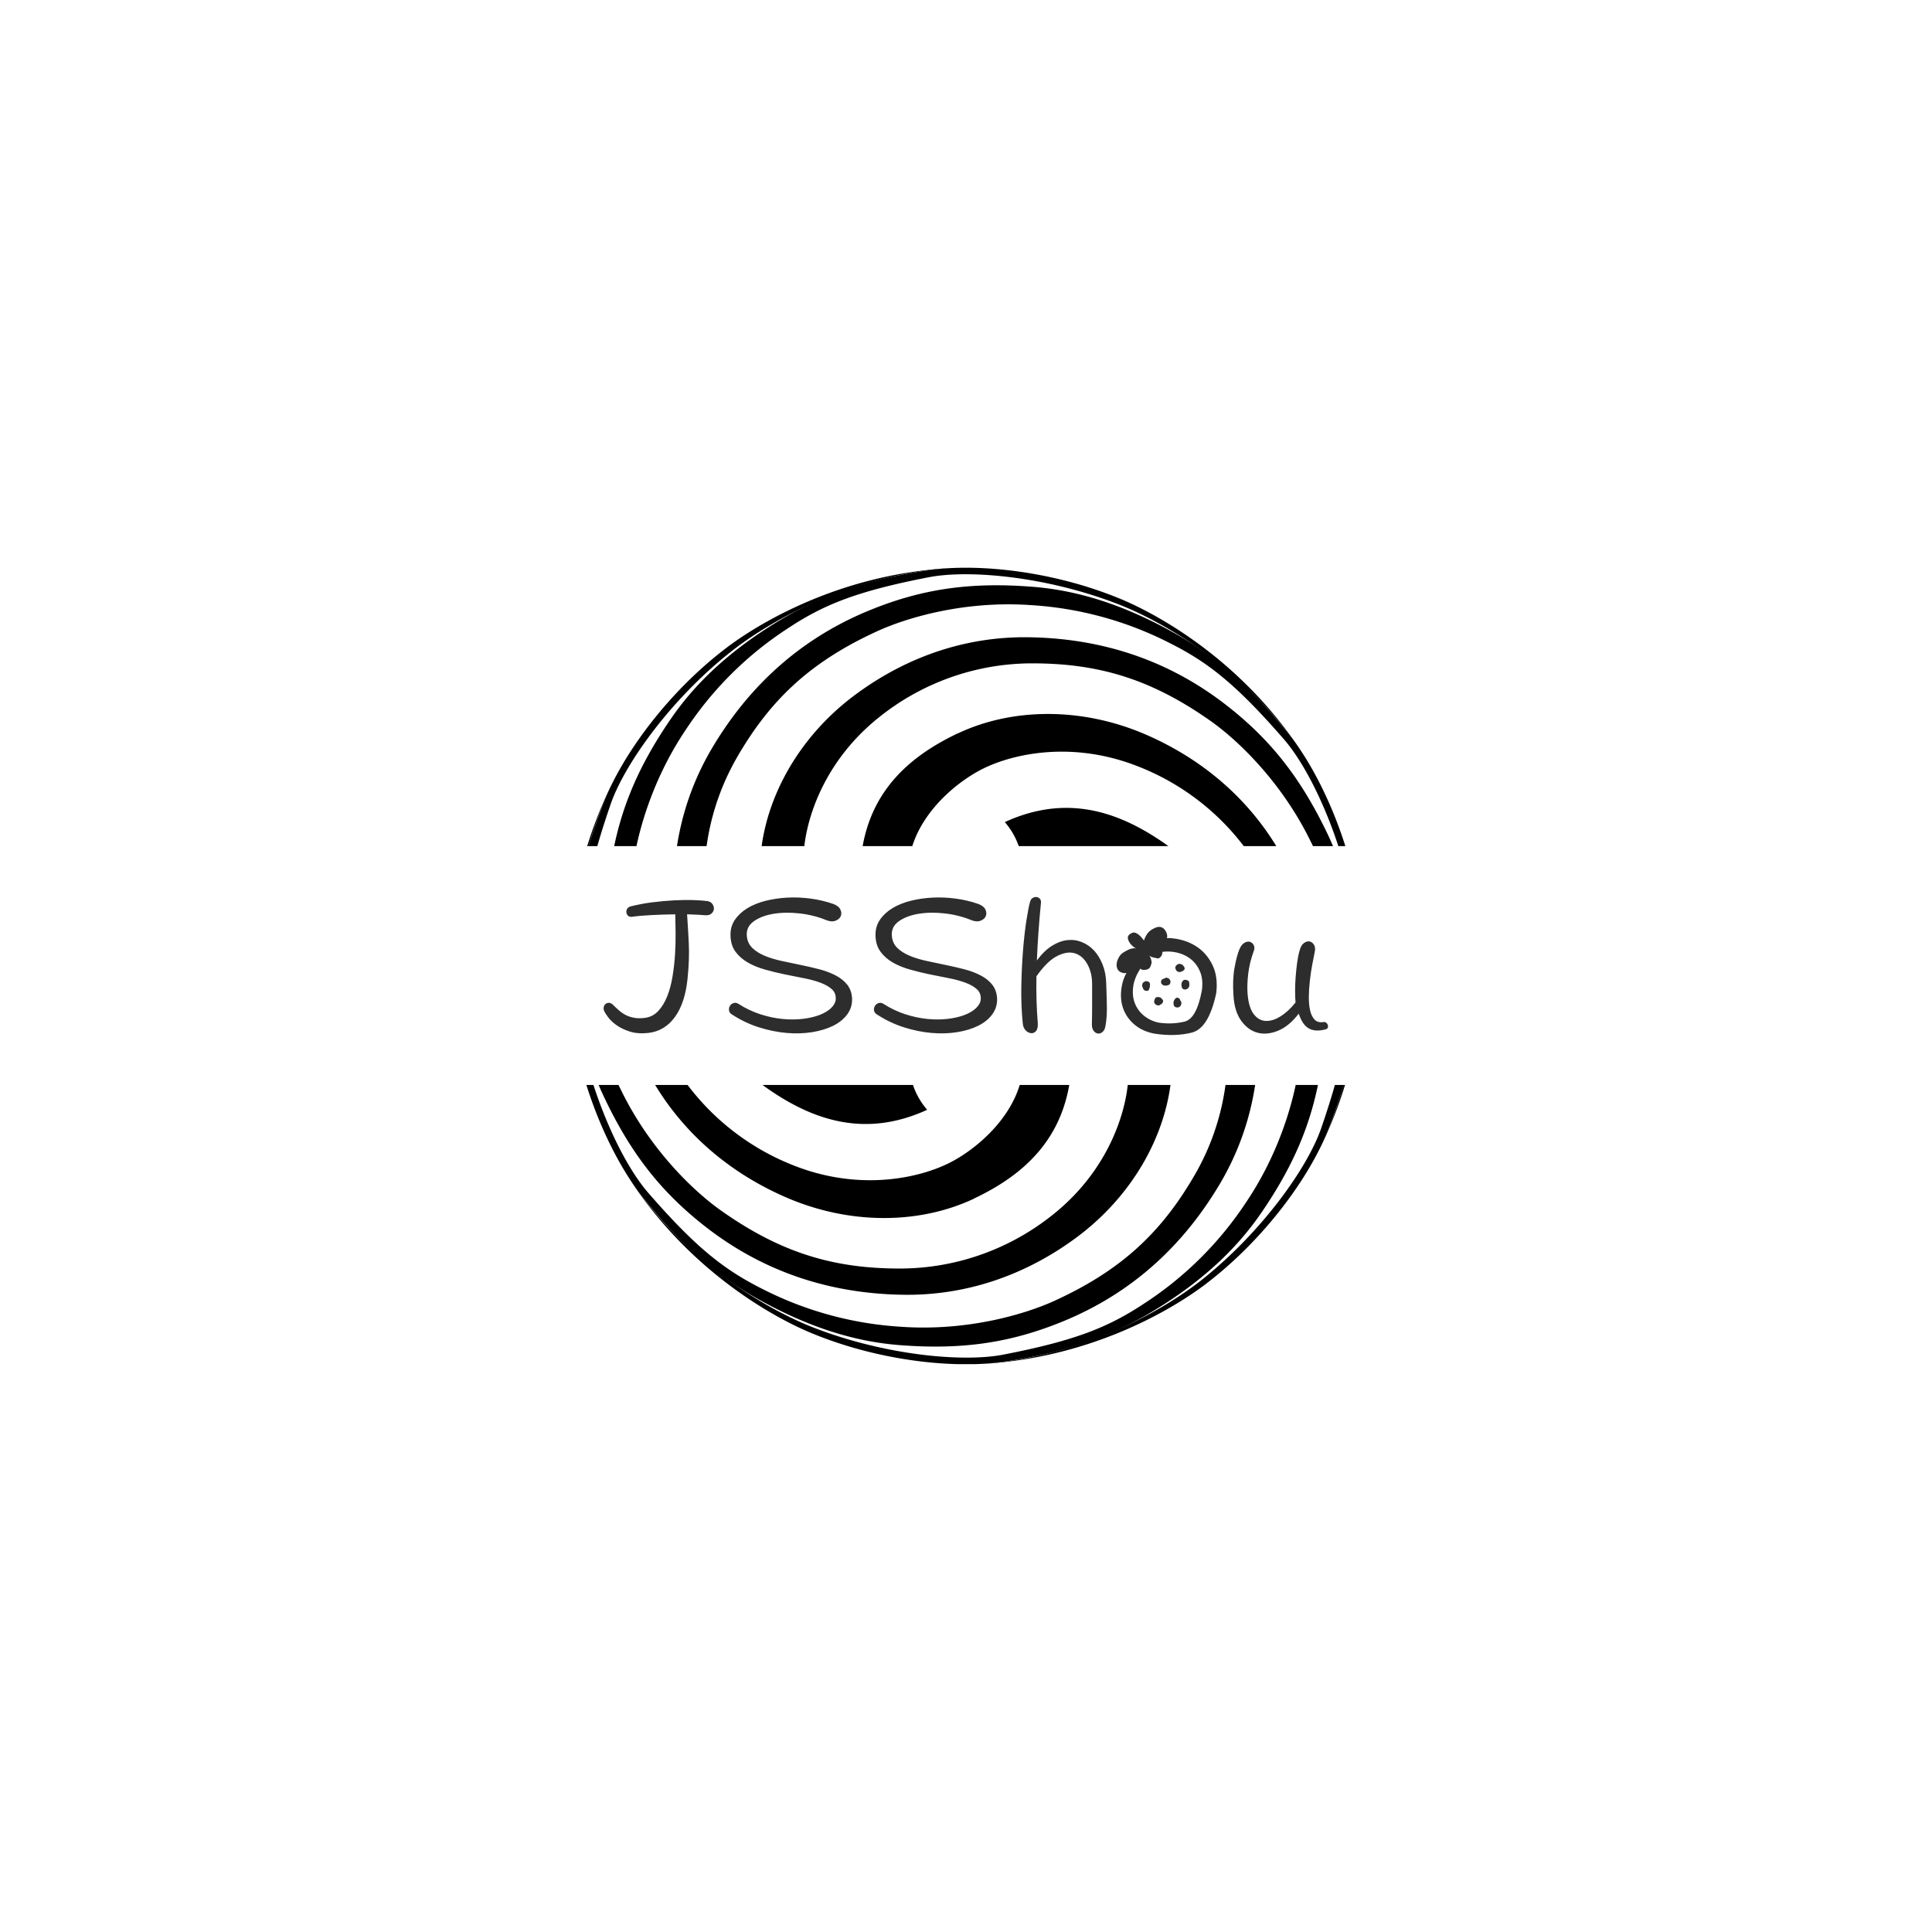 <svg data-v-cbda9cfa="" version="1.0" xmlns="http://www.w3.org/2000/svg" xmlns:xlink="http://www.w3.org/1999/xlink" width="200" height="200" viewBox="0 0 340 250" preserveAspectRatio="xMidYMid meet" color-interpolation-filters="sRGB" class="el-tooltip" style="margin: auto;"><rect data-v-cbda9cfa="" x="0" y="0" width="100%" height="100%" fill="#ffffff" fill-opacity="0"></rect> <rect data-v-cbda9cfa="" x="0" y="0" width="100%" height="100%" fill="url(#watermark)" fill-opacity="1" class="watermarklayer"></rect> <g data-v-cbda9cfa="" class="iconbgsvg" transform="translate(100,54.911)"><defs><clipPath id="f0974603df67b9364940bfa56bb892f2"><rect x="-50" y="-21" width="350" height="70"></rect> <rect x="-50" y="91" width="350" height="70"></rect></clipPath></defs> <g fill="#2d2d2d"><g clip-path="url(#f0974603df67b9364940bfa56bb892f2)"><rect fill="#2d2d2d" fill-opacity="0" stroke-width="2" x="0" y="0" width="140" height="140.158"></rect> <svg filter="url(#colors112392603)" x="0" y="0" width="140" height="140.158" class="imagesvg-svg"><svg xmlns="http://www.w3.org/2000/svg" viewBox="0 0 283.29 283.61"><g><g fill="#000000"><path d="M211.94 97.88c17.54 12.12 30.4 33.59 33.17 58.65 2.52 23-2.14 44.56-13.17 63.06-12.06 20.26-29.63 38-55.41 48.64-18.49 7.65-35.79 10.36-58.39 8.61-13-1-29.57-4.71-50.23-16.23-16-8.94-28.65-20.39-41.55-36.68-10.62-13.37-22.2-38.4-25.53-65.34-1-8.08-4.24-44 15.26-82.64-17.59 36.36-14.9 71.17-13.22 82.51 4 26.91 15.74 52.83 25.64 64.16 17.21 19.79 27.22 27.48 40.74 34.26a125.11 125.11 0 0 0 49.52 13.43c23.07 1.58 43.58-4.29 54.62-9.37 24-11 38.13-24.65 49.8-44.88a87 87 0 0 0 10.58-57c-4-26-19.91-42.21-30.12-48.24-11.09-6.57-28.32-11.14-41.76-4.24a26.5 26.5 0 0 0-6.42-16c22-10.12 40.53-3.69 56.47 7.3z"></path><path d="M138.75 59c19.27-9.13 44.3-9.53 67.38.61 21.14 9.29 37.52 24.13 48 42.93 11.51 20.57 18 44.64 14.41 72.31-2.62 19.83-8.92 36.17-21.73 54.86-7.39 10.76-18.87 23.26-39.18 35.4-15.77 9.42-32 14.61-52.53 17.64-16.9 2.51-44.36 0-69.35-10.56-7.5-3.18-40.27-18.36-63.94-54.54C44.52 251 76 266.1 86.68 270.32c25.28 10 53.62 12.78 68.39 9.87 25.73-5 37.41-9.83 50-18.16a125 125 0 0 0 36.39-36.17c12.91-19.18 18.08-39.88 19.2-52 2.45-26.26-2.28-45.34-14-65.57a87.14 87.14 0 0 0-44.1-37.68c-24.48-9.54-46.52-3.86-56.84 2-11.24 6.33-23.81 19-24.56 34.05a26.46 26.46 0 0 0-17-2.42c2.22-24.09 17.07-36.95 34.55-45.26z"></path><path d="M68.46 102.89c1.72-21.25 13.89-43.13 34.21-58 18.62-13.67 39.65-20.43 61.2-20.13 23.56.32 47.68 6.69 69.82 23.67 15.86 12.19 26.86 25.81 36.65 46.26 5.62 11.77 10.71 28 11.06 51.62.28 18.37-3.34 35-11 54.32-6.27 15.89-22.16 38.42-43.82 54.78-6.5 4.9-36 25.69-79.2 28.1 40.28-2.94 69.09-22.68 78.07-29.8 21.32-16.88 37.87-40 42.74-54.29 8.53-24.79 10.19-37.31 9.29-52.41a125.11 125.11 0 0 0-13.12-49.6C254.2 76.59 238.86 61.76 229 54.75c-21.52-15.26-40.41-20.7-63.77-20.7A87.17 87.17 0 0 0 110.5 53.4C90 69.83 83.9 91.76 83.78 103.61c-.15 12.9 4.52 30.09 17.21 38.29a26.45 26.45 0 0 0-10.62 13.54c-19.75-14-23.46-33.26-21.91-52.55z"></path><path d="M71.35 185.73c-17.55-12.12-30.41-33.6-33.17-58.65-2.52-23 2.14-44.56 13.17-63.07C63.41 43.76 81 26.06 106.76 15.38 125.24 7.73 142.55 5 165.14 6.77c13 1 29.58 4.71 50.24 16.23 16.05 8.94 28.65 20.39 41.55 36.68 10.62 13.37 22.19 38.4 25.52 65.33 1 8.09 4.24 44.06-15.26 82.65 17.6-36.36 14.9-71.18 13.23-82.51-3.95-26.91-15.74-52.83-25.64-64.15-17.21-19.8-27.22-27.49-40.78-34.27a125.14 125.14 0 0 0-49.49-13.43c-23.07-1.59-43.57 4.29-54.61 9.37-24 11-38.13 24.65-49.81 44.88a87.09 87.09 0 0 0-10.58 57c4 26 19.92 42.21 30.12 48.24 11.1 6.57 28.32 11.14 41.76 4.24a26.56 26.56 0 0 0 6.42 16c-22 10.12-40.53 3.69-56.46-7.3z"></path><path d="M144.54 224.65c-19.27 9.13-44.3 9.53-67.38-.61-21.15-9.29-37.52-24.13-48-42.94-11.51-20.56-18.06-44.63-14.42-72.3 2.6-19.8 8.9-36.17 21.71-54.86 7.39-10.76 18.87-23.26 39.17-35.4C91.39 9.12 107.61 3.93 128.16.9c16.9-2.51 44.36 0 69.35 10.56C205 14.64 237.78 29.82 261.45 66c-22.69-33.42-54.19-48.49-64.84-52.71C171.33 3.26 143 .51 128.22 3.42c-25.74 5-37.41 9.83-50 18.16a125.05 125.05 0 0 0-36.4 36.17c-12.91 19.18-18.08 39.88-19.19 52-2.45 26.26 2.28 45.34 14 65.57A87.14 87.14 0 0 0 80.66 213c24.48 9.54 46.51 3.86 56.84-2 11.24-6.33 23.8-19 24.55-34.05a26.5 26.5 0 0 0 17 2.42c-2.22 24.09-17.07 37-34.55 45.26z"></path><path d="M214.83 180.72c-1.72 21.25-13.89 43.13-34.21 58.05C162 252.44 141 259.2 119.42 258.9c-23.57-.32-47.68-6.69-69.82-23.67C33.73 223 22.73 209.41 13 189c-5.67-11.8-10.76-28-11.11-51.65-.28-18.37 3.33-35 11-54.32C19.15 67.14 35 44.61 56.7 28.25c6.5-4.9 36-25.7 79.2-28.1C95.62 3.09 66.81 22.83 57.83 30 36.51 46.83 20 70 15.09 84.24 6.56 109 4.9 121.55 5.79 136.65a125.25 125.25 0 0 0 13.13 49.6c10.16 20.77 25.5 35.6 35.42 42.61 21.52 15.25 40.41 20.7 63.77 20.7a87.17 87.17 0 0 0 54.68-19.35c20.5-16.43 26.6-38.36 26.72-50.21.14-12.9-4.52-30.09-17.21-38.29a26.5 26.5 0 0 0 10.62-13.54c19.75 14 23.46 33.26 21.91 52.55z"></path></g></g></svg></svg> <defs><filter id="colors112392603"><feColorMatrix type="matrix" values="0 0 0 0 0.176  0 0 0 0 0.176  0 0 0 0 0.176  0 0 0 1 0" class="icon-fecolormatrix"></feColorMatrix></filter></defs></g> <g transform="translate(6.254,57.945)"><g class="tp-name"><g><path d="M0.12-3.88L0.12-3.88L0.12-3.88Q-0.08-4.28 0.02-4.66L0.02-4.66L0.02-4.66Q0.12-5.04 0.38-5.22L0.38-5.22L0.38-5.22Q0.64-5.40 0.98-5.38L0.98-5.38L0.98-5.38Q1.32-5.36 1.68-5L1.68-5L1.68-5Q2.16-4.52 2.68-4.06L2.68-4.06L2.68-4.06Q3.20-3.60 3.84-3.26L3.84-3.26L3.84-3.26Q4.48-2.92 5.30-2.76L5.30-2.76L5.30-2.76Q6.12-2.60 7.16-2.72L7.16-2.72L7.16-2.72Q8.60-2.88 9.58-3.92L9.58-3.92L9.58-3.92Q10.56-4.96 11.18-6.52L11.18-6.52L11.18-6.52Q11.80-8.08 12.12-10.02L12.12-10.02L12.12-10.02Q12.44-11.96 12.56-13.92L12.56-13.92L12.56-13.92Q12.68-15.88 12.66-17.72L12.66-17.72L12.66-17.72Q12.64-19.56 12.60-20.96L12.60-20.96L12.60-20.96Q10.32-20.92 8.34-20.82L8.34-20.82L8.34-20.82Q6.36-20.72 4.96-20.52L4.96-20.52L4.96-20.52Q4.52-20.48 4.28-20.72L4.28-20.72L4.28-20.72Q4.04-20.96 4-21.28L4-21.28L4-21.28Q3.96-21.60 4.12-21.90L4.12-21.90L4.12-21.90Q4.28-22.20 4.64-22.32L4.64-22.32L4.64-22.32Q6.44-22.80 8.48-23.06L8.48-23.06L8.48-23.06Q10.52-23.32 12.44-23.42L12.44-23.42L12.44-23.42Q14.36-23.52 15.92-23.46L15.92-23.46L15.92-23.46Q17.48-23.40 18.32-23.28L18.32-23.28L18.32-23.28Q18.88-23.16 19.16-22.74L19.16-22.74L19.16-22.74Q19.44-22.32 19.40-21.88L19.40-21.88L19.40-21.88Q19.36-21.44 18.96-21.08L18.96-21.08L18.96-21.08Q18.56-20.72 17.72-20.80L17.72-20.80L17.72-20.80Q16.92-20.88 16.18-20.90L16.18-20.90L16.18-20.90Q15.44-20.92 14.68-20.96L14.68-20.96L14.68-20.96Q14.84-18.68 14.98-15.90L14.98-15.90L14.98-15.90Q15.12-13.12 14.76-9.60L14.76-9.60L14.76-9.60Q14.32-5.32 12.52-2.86L12.52-2.86L12.52-2.86Q10.72-0.40 7.84-0.08L7.84-0.08L7.84-0.08Q5.96 0.12 4.56-0.34L4.56-0.34L4.56-0.34Q3.16-0.80 2.22-1.48L2.22-1.48L2.22-1.48Q1.28-2.16 0.76-2.88L0.76-2.88L0.76-2.88Q0.24-3.60 0.12-3.88ZM22.60-3.32L22.60-3.32L22.60-3.32Q22.12-3.60 22.06-4.04L22.06-4.04L22.06-4.04Q22-4.48 22.22-4.84L22.22-4.84L22.22-4.84Q22.44-5.20 22.86-5.34L22.86-5.34L22.86-5.34Q23.28-5.48 23.72-5.20L23.72-5.20L23.72-5.20Q25.60-4 27.60-3.36L27.60-3.36L27.60-3.36Q29.60-2.72 31.48-2.54L31.48-2.54L31.48-2.54Q33.36-2.36 35.04-2.56L35.04-2.56L35.04-2.56Q36.72-2.76 37.98-3.24L37.98-3.24L37.98-3.24Q39.24-3.72 40-4.44L40-4.44L40-4.44Q40.76-5.16 40.84-5.96L40.84-5.96L40.84-5.96Q40.92-7.08 40.18-7.76L40.18-7.76L40.18-7.76Q39.44-8.44 38.16-8.92L38.16-8.92L38.16-8.92Q36.88-9.40 35.22-9.72L35.22-9.72L35.22-9.72Q33.56-10.04 31.82-10.40L31.82-10.40L31.82-10.40Q30.08-10.76 28.38-11.24L28.38-11.24L28.38-11.24Q26.68-11.72 25.36-12.48L25.36-12.48L25.36-12.48Q24.04-13.24 23.20-14.38L23.20-14.38L23.20-14.38Q22.36-15.52 22.32-17.24L22.32-17.24L22.32-17.24Q22.28-18.80 23.10-20L23.10-20L23.10-20Q23.92-21.20 25.30-22.04L25.30-22.04L25.30-22.04Q26.68-22.88 28.52-23.34L28.52-23.34L28.52-23.34Q30.36-23.80 32.38-23.90L32.38-23.90L32.38-23.90Q34.40-24 36.46-23.72L36.46-23.72L36.46-23.72Q38.52-23.44 40.36-22.80L40.36-22.80L40.36-22.80Q41.36-22.44 41.66-21.80L41.66-21.80L41.66-21.80Q41.96-21.16 41.72-20.62L41.72-20.62L41.72-20.62Q41.48-20.08 40.78-19.82L40.78-19.82L40.78-19.82Q40.08-19.56 39.12-19.96L39.12-19.96L39.12-19.96Q36.96-20.84 34.46-21.12L34.46-21.12L34.46-21.12Q31.96-21.40 29.84-21.04L29.84-21.04L29.84-21.04Q27.72-20.68 26.38-19.70L26.38-19.70L26.38-19.70Q25.04-18.72 25.20-17.12L25.20-17.12L25.20-17.12Q25.32-15.84 26.18-15.02L26.18-15.02L26.18-15.02Q27.04-14.20 28.34-13.66L28.34-13.66L28.34-13.66Q29.64-13.12 31.28-12.76L31.28-12.76L31.28-12.76Q32.92-12.40 34.60-12.06L34.60-12.06L34.60-12.06Q36.28-11.72 37.90-11.30L37.90-11.30L37.90-11.30Q39.52-10.88 40.80-10.22L40.80-10.22L40.80-10.22Q42.08-9.56 42.86-8.58L42.86-8.58L42.86-8.58Q43.64-7.60 43.72-6.12L43.72-6.12L43.72-6.12Q43.76-4.56 42.86-3.34L42.86-3.34L42.86-3.34Q41.96-2.12 40.38-1.34L40.38-1.34L40.38-1.34Q38.80-0.56 36.70-0.22L36.70-0.22L36.70-0.22Q34.60 0.12 32.22-0.08L32.22-0.08L32.22-0.08Q29.84-0.28 27.36-1.06L27.36-1.06L27.36-1.06Q24.88-1.84 22.60-3.32ZM48.12-3.32L48.12-3.32L48.12-3.32Q47.64-3.60 47.58-4.04L47.58-4.04L47.58-4.04Q47.52-4.48 47.74-4.84L47.74-4.84L47.74-4.84Q47.96-5.20 48.38-5.34L48.38-5.34L48.38-5.34Q48.80-5.48 49.24-5.20L49.24-5.20L49.24-5.20Q51.12-4 53.12-3.36L53.12-3.36L53.12-3.36Q55.12-2.72 57-2.54L57-2.54L57-2.54Q58.88-2.36 60.56-2.56L60.56-2.56L60.56-2.56Q62.24-2.76 63.50-3.24L63.50-3.24L63.50-3.24Q64.76-3.72 65.52-4.44L65.52-4.44L65.52-4.44Q66.28-5.16 66.36-5.96L66.36-5.96L66.36-5.96Q66.44-7.08 65.70-7.76L65.70-7.76L65.70-7.76Q64.96-8.44 63.68-8.92L63.68-8.92L63.68-8.92Q62.40-9.40 60.74-9.72L60.74-9.72L60.74-9.72Q59.08-10.04 57.34-10.40L57.34-10.40L57.34-10.40Q55.60-10.76 53.90-11.24L53.90-11.24L53.90-11.24Q52.20-11.72 50.88-12.48L50.88-12.48L50.88-12.48Q49.56-13.24 48.72-14.38L48.72-14.38L48.72-14.38Q47.88-15.52 47.84-17.24L47.84-17.24L47.84-17.24Q47.80-18.80 48.62-20L48.62-20L48.62-20Q49.44-21.20 50.82-22.04L50.82-22.04L50.82-22.04Q52.20-22.88 54.04-23.34L54.04-23.34L54.04-23.34Q55.88-23.80 57.90-23.90L57.90-23.90L57.90-23.90Q59.92-24 61.98-23.72L61.98-23.72L61.98-23.72Q64.04-23.44 65.88-22.80L65.88-22.80L65.88-22.80Q66.88-22.44 67.18-21.80L67.18-21.80L67.18-21.80Q67.48-21.16 67.24-20.62L67.24-20.62L67.24-20.62Q67-20.08 66.30-19.82L66.30-19.82L66.30-19.82Q65.60-19.56 64.64-19.96L64.64-19.96L64.64-19.96Q62.48-20.84 59.98-21.12L59.98-21.12L59.98-21.12Q57.48-21.40 55.36-21.04L55.36-21.04L55.36-21.04Q53.24-20.68 51.90-19.70L51.90-19.70L51.90-19.70Q50.56-18.72 50.72-17.12L50.72-17.12L50.72-17.12Q50.84-15.84 51.70-15.02L51.70-15.02L51.70-15.02Q52.56-14.20 53.86-13.66L53.86-13.66L53.86-13.66Q55.16-13.12 56.80-12.76L56.80-12.76L56.80-12.76Q58.44-12.40 60.12-12.06L60.12-12.06L60.12-12.06Q61.80-11.72 63.42-11.30L63.42-11.30L63.42-11.30Q65.04-10.88 66.32-10.22L66.32-10.22L66.32-10.22Q67.60-9.56 68.38-8.58L68.38-8.58L68.38-8.58Q69.16-7.60 69.24-6.12L69.24-6.12L69.24-6.12Q69.28-4.56 68.38-3.34L68.38-3.34L68.38-3.34Q67.48-2.12 65.90-1.34L65.90-1.34L65.90-1.34Q64.32-0.56 62.22-0.22L62.22-0.22L62.22-0.22Q60.12 0.12 57.74-0.08L57.74-0.08L57.74-0.08Q55.36-0.28 52.88-1.06L52.88-1.06L52.88-1.06Q50.40-1.84 48.12-3.32ZM88.32-1.36L88.32-1.36L88.32-1.36Q88.20-0.60 87.80-0.26L87.80-0.26L87.80-0.26Q87.40 0.08 86.98 0.02L86.98 0.02L86.98 0.02Q86.56-0.04 86.24-0.44L86.24-0.44L86.24-0.44Q85.92-0.84 85.92-1.56L85.92-1.56L85.92-1.56Q85.96-3.20 85.96-4.96L85.96-4.96L85.96-8.68L85.96-8.68Q85.96-10.68 85.14-12.16L85.14-12.16L85.14-12.16Q84.32-13.64 82.98-14.08L82.98-14.08L82.98-14.08Q81.64-14.52 79.88-13.66L79.88-13.66L79.88-13.66Q78.12-12.80 76.24-10.16L76.24-10.16L76.16-10.08L76.16-10.08Q76.08-5.68 76.40-1.76L76.40-1.76L76.40-1.76Q76.44-0.80 76.08-0.40L76.08-0.40L76.08-0.40Q75.72 0 75.22-0.04L75.22-0.04L75.22-0.04Q74.72-0.08 74.28-0.52L74.28-0.52L74.28-0.52Q73.84-0.96 73.76-1.72L73.76-1.72L73.76-1.72Q73.44-4.84 73.50-8.22L73.50-8.22L73.50-8.22Q73.56-11.60 73.80-14.60L73.80-14.60L73.80-14.60Q74.04-17.60 74.40-19.90L74.40-19.90L74.40-19.90Q74.76-22.20 75.04-23.16L75.04-23.16L75.04-23.16Q75.16-23.64 75.50-23.84L75.50-23.84L75.50-23.84Q75.84-24.04 76.18-24L76.18-24L76.18-24Q76.52-23.96 76.76-23.70L76.76-23.70L76.76-23.70Q77-23.44 76.96-23L76.96-23L76.96-23Q76.44-17.84 76.24-12.84L76.24-12.84L76.24-12.84Q77.52-14.56 78.90-15.42L78.90-15.42L78.90-15.42Q80.28-16.28 81.62-16.42L81.62-16.42L81.62-16.42Q82.96-16.56 84.18-16.06L84.18-16.06L84.18-16.06Q85.40-15.56 86.32-14.56L86.32-14.56L86.32-14.56Q87.24-13.56 87.82-12.08L87.82-12.08L87.82-12.08Q88.40-10.60 88.44-8.84L88.44-8.84L88.44-8.84Q88.48-7.44 88.52-6.36L88.52-6.36L88.52-6.36Q88.56-5.28 88.56-4.40L88.56-4.40L88.56-4.40Q88.56-3.52 88.50-2.80L88.50-2.80L88.50-2.80Q88.44-2.08 88.32-1.36ZM96.84-18.48L96.84-18.48L96.84-18.48Q97.44-18.80 97.90-18.74L97.90-18.74L97.90-18.74Q98.36-18.68 98.66-18.34L98.66-18.34L98.66-18.34Q98.96-18 99.10-17.56L99.10-17.56L99.10-17.56Q99.24-17.12 99.12-16.76L99.12-16.76L99.12-16.76Q99.48-16.80 99.84-16.76L99.84-16.76L99.84-16.76Q102.28-16.56 104.16-15.40L104.16-15.40L104.16-15.40Q106.04-14.24 107.10-12.12L107.10-12.12L107.10-12.12Q108.16-10 107.80-7.08L107.80-7.08L107.80-7.08Q106.48-0.88 103.50-0.14L103.50-0.14L103.50-0.14Q100.52 0.60 96.92 0.04L96.92 0.04L96.92 0.04Q94.80-0.36 93.36-1.60L93.36-1.60L93.36-1.60Q91.92-2.84 91.36-4.58L91.36-4.58L91.36-4.58Q90.80-6.32 91.20-8.40L91.20-8.40L91.20-8.40Q91.40-9.52 92.00-10.64L92.00-10.64L92.00-10.64Q91.80-10.60 91.60-10.60L91.60-10.60L91.60-10.60Q90.52-10.76 90.32-11.62L90.32-11.62L90.32-11.62Q90.12-12.48 90.72-13.48L90.72-13.48L90.72-13.48Q90.96-13.92 91.46-14.24L91.46-14.24L91.46-14.24Q91.96-14.56 92.40-14.76L92.40-14.76L92.40-14.76Q92.84-14.96 93.52-15L93.52-15L93.52-15Q93.64-14.96 93.68-14.92L93.68-14.92L93.68-14.92Q93.80-14.88 93.70-14.94L93.70-14.94L93.70-14.94Q93.60-15 93.28-15.20L93.28-15.20L93.28-15.20Q92.48-15.84 92.28-16.58L92.28-16.58L92.28-16.58Q92.08-17.32 93.00-17.68L93.00-17.68L93.00-17.68Q93.32-17.84 93.70-17.66L93.70-17.66L93.70-17.66Q94.08-17.48 94.40-17.16L94.40-17.16L94.40-17.16Q94.76-16.80 95.08-16.36L95.08-16.36L95.08-16.36Q95.36-17.16 95.76-17.66L95.76-17.66L95.76-17.66Q96.16-18.16 96.84-18.48ZM93.20-8.28L93.20-8.28L93.20-8.28Q92.96-6.60 93.50-5.26L93.50-5.26L93.50-5.26Q94.04-3.92 95.18-3.04L95.18-3.04L95.18-3.04Q96.32-2.16 97.76-1.88L97.76-1.88L97.76-1.88Q100.12-1.56 102.24-2.08L102.24-2.08L102.24-2.08Q104.36-2.60 105.28-7.60L105.28-7.60L105.28-7.60Q105.56-9.64 104.84-11.14L104.84-11.14L104.84-11.14Q104.12-12.64 102.78-13.46L102.78-13.46L102.78-13.46Q101.44-14.28 99.68-14.40L99.68-14.40L99.68-14.40Q99.04-14.44 98.36-14.36L98.36-14.36L98.36-14.36Q98.32-14.08 98.24-13.80L98.24-13.80L98.24-13.80Q98.12-13.52 97.84-13.32L97.84-13.32L97.84-13.32Q97.72-13.16 97.40-13.22L97.40-13.22L97.40-13.22Q97.08-13.28 96.76-13.36L96.76-13.36L96.76-13.36Q96.36-13.44 96.04-13.68L96.04-13.68L96.04-13.68Q96.12-13.52 96.24-13.32L96.24-13.32L96.24-13.32Q96.40-12.88 96.44-12.52L96.44-12.52L96.44-12.52Q96.44-12.32 96.22-11.76L96.22-11.76L96.22-11.76Q96.00-11.20 95.04-11.16L95.04-11.16L95.04-11.16Q94.64-11.20 94.44-11.40L94.44-11.40L94.44-11.40Q93.40-9.76 93.20-8.28ZM103.00-9.16L103.00-9.16L103.00-9.16Q103.24-8.20 102.76-7.88L102.76-7.88L102.76-7.88Q102.48-7.68 102.16-7.74L102.16-7.74L102.16-7.74Q101.84-7.80 101.76-8.08L101.76-8.08L101.76-8.08Q101.52-8.92 102.00-9.32L102.00-9.32L102.00-9.32Q102.16-9.48 102.48-9.42L102.48-9.42L102.48-9.42Q102.80-9.36 103.00-9.16ZM96.12-8.84L96.12-8.84L96.12-8.84Q96.24-8.16 95.88-7.56L95.88-7.56L95.88-7.56Q95.64-7.44 95.32-7.52L95.32-7.52L95.32-7.52Q95.00-7.60 94.88-8.04L94.88-8.04L94.88-8.04Q94.72-8.28 94.78-8.60L94.78-8.60L94.78-8.60Q94.84-8.92 95.08-9.04L95.08-9.04L95.08-9.04Q95.32-9.24 95.64-9.18L95.64-9.18L95.64-9.18Q95.96-9.12 96.12-8.84ZM101.52-5.72L101.52-5.72L101.52-5.72Q101.72-5.52 101.66-5.20L101.66-5.20L101.66-5.20Q101.60-4.88 101.36-4.68L101.36-4.68L101.36-4.68Q101.12-4.52 100.80-4.58L100.80-4.58L100.80-4.58Q100.48-4.64 100.36-4.88L100.36-4.88L100.36-4.88Q100.12-5.60 100.60-6.12L100.60-6.12L100.60-6.12Q100.80-6.36 101.10-6.26L101.10-6.26L101.10-6.26Q101.40-6.16 101.52-5.72ZM99.60-9.48L99.60-9.48L99.60-9.48Q99.80-9.28 99.74-8.96L99.74-8.96L99.74-8.96Q99.68-8.64 99.44-8.52L99.44-8.52L99.44-8.52Q98.56-8.20 98.16-8.76L98.16-8.76L98.16-8.76Q98.04-8.96 98.12-9.26L98.12-9.26L98.12-9.26Q98.20-9.56 98.64-9.64L98.64-9.64L98.64-9.64Q98.88-9.84 99.18-9.78L99.18-9.78L99.18-9.78Q99.48-9.72 99.60-9.48ZM98.20-6.12L98.20-6.12L98.20-6.12Q98.56-5.80 98.42-5.50L98.42-5.50L98.42-5.50Q98.28-5.20 98.00-5.08L98.00-5.08L98.00-5.08Q97.80-4.88 97.48-4.94L97.48-4.94L97.48-4.94Q97.16-5 96.96-5.28L96.96-5.28L96.96-5.28Q96.84-5.48 96.90-5.78L96.90-5.78L96.90-5.78Q96.96-6.08 97.16-6.32L97.16-6.32L97.16-6.32Q97.44-6.44 97.76-6.38L97.76-6.38L97.76-6.38Q98.08-6.32 98.20-6.12ZM101.96-11.96L101.96-11.96L101.96-11.96Q102.28-11.64 102.24-11.36L102.24-11.36L102.24-11.36Q102.20-11.08 101.76-10.92L101.76-10.92L101.76-10.92Q101.52-10.76 101.20-10.82L101.20-10.82L101.20-10.82Q100.88-10.88 100.76-11.12L100.76-11.12L100.76-11.12Q100.36-11.72 100.96-12.12L100.96-12.12L100.96-12.12Q101.16-12.28 101.48-12.22L101.48-12.22L101.48-12.22Q101.80-12.16 101.96-11.96ZM111.88-14.80L111.88-14.80L111.88-14.80Q112.24-15.64 112.76-15.94L112.76-15.94L112.76-15.94Q113.28-16.24 113.72-16.12L113.72-16.12L113.72-16.12Q114.16-16 114.40-15.54L114.40-15.54L114.40-15.54Q114.64-15.08 114.40-14.48L114.40-14.48L114.40-14.48Q113.64-12.40 113.42-10.40L113.42-10.40L113.42-10.40Q113.20-8.40 113.32-6.96L113.32-6.96L113.32-6.96Q113.52-4.56 114.38-3.42L114.38-3.42L114.38-3.42Q115.24-2.28 116.46-2.20L116.46-2.20L116.46-2.20Q117.68-2.12 119.08-2.98L119.08-2.98L119.08-2.98Q120.48-3.84 121.76-5.44L121.76-5.44L121.76-5.44Q121.68-6.36 121.68-7.54L121.68-7.54L121.68-7.54Q121.68-8.72 121.78-9.98L121.78-9.98L121.78-9.98Q121.88-11.24 122.04-12.44L122.04-12.44L122.04-12.44Q122.20-13.64 122.48-14.60L122.48-14.60L122.48-14.60Q122.72-15.52 123.24-15.90L123.24-15.90L123.24-15.90Q123.76-16.28 124.24-16.18L124.24-16.18L124.24-16.18Q124.72-16.08 125.02-15.58L125.02-15.58L125.02-15.58Q125.32-15.08 125.12-14.24L125.12-14.24L125.12-14.24Q124.92-13.32 124.68-12L124.68-12L124.68-12Q124.44-10.68 124.28-9.28L124.28-9.28L124.28-9.28Q124.12-7.88 124.10-6.50L124.10-6.50L124.10-6.50Q124.08-5.12 124.32-4.06L124.32-4.06L124.32-4.06Q124.56-3 125.12-2.42L125.12-2.42L125.12-2.42Q125.68-1.84 126.68-2L126.68-2L126.68-2Q126.96-2.04 127.16-1.88L127.16-1.88L127.16-1.88Q127.36-1.72 127.44-1.48L127.44-1.48L127.44-1.48Q127.52-1.24 127.44-1.02L127.44-1.02L127.44-1.02Q127.36-0.80 127.08-0.72L127.08-0.72L127.08-0.72Q125.32-0.24 124.16-0.84L124.16-0.84L124.16-0.84Q123.00-1.44 122.32-3.48L122.32-3.48L122.32-3.48Q120.64-1.28 118.70-0.48L118.70-0.48L118.70-0.48Q116.76 0.32 115.08-0.12L115.08-0.12L115.08-0.12Q113.40-0.56 112.20-2.22L112.20-2.22L112.20-2.22Q111.00-3.88 110.84-6.64L110.84-6.64L110.84-6.64Q110.64-9.44 111.02-11.54L111.02-11.54L111.02-11.54Q111.40-13.64 111.88-14.80Z" transform="translate(-0.02, 24.007)"></path></g> <!----> <!----> <!----> <!----> <!----> <!----> <!----></g> <!----></g></g></g></svg>